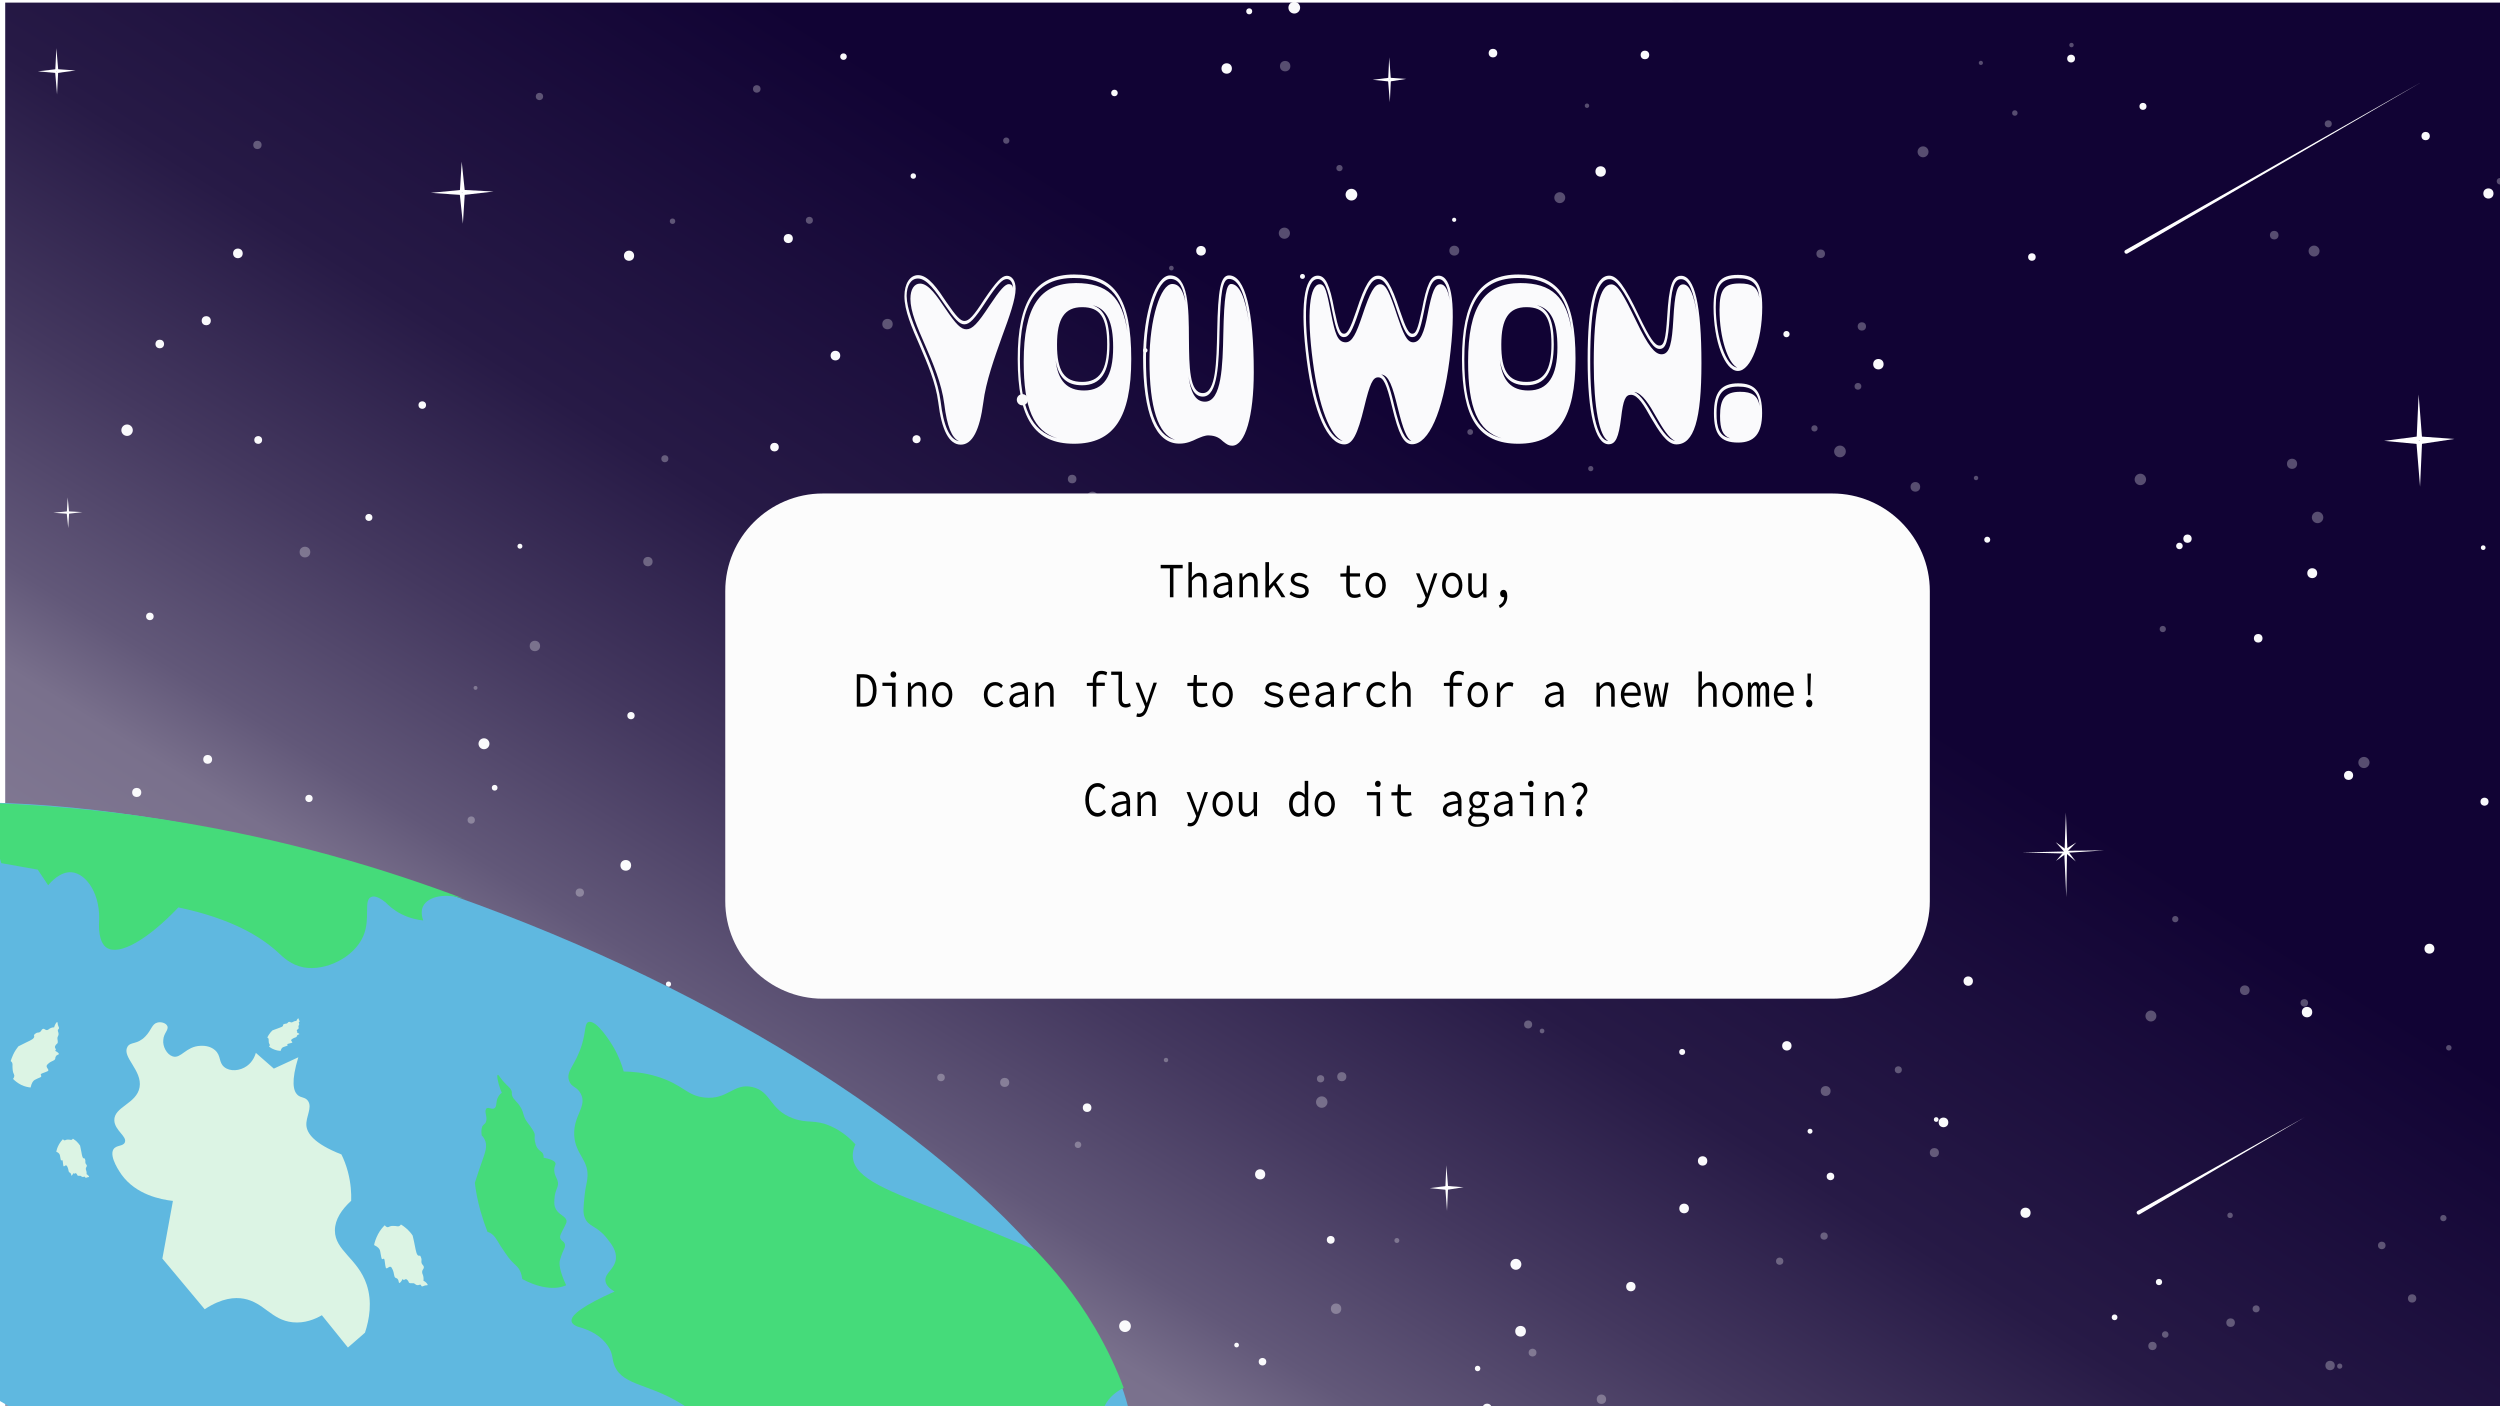 <?xml version="1.0" encoding="utf-8"?>
<!-- Generator: Adobe Illustrator 26.2.1, SVG Export Plug-In . SVG Version: 6.00 Build 0)  -->
<svg version="1.1" xmlns="http://www.w3.org/2000/svg" xmlns:xlink="http://www.w3.org/1999/xlink" x="0px" y="0px"
	 viewBox="0 0 1920 1080" style="enable-background:new 0 0 1920 1080;" xml:space="preserve">
<style type="text/css">
	.st0{fill:#337F5C;}
	.st1{fill:#C5A7C6;}
	.st2{fill:#FAFCFA;}
	.st3{fill:#825E84;}
	.st4{fill:#FFFFFF;}
	.st5{fill:#A283A5;}
	.st6{fill:#000200;}
	.st7{fill:#F2C0E3;}
	.st8{fill:#FDFFFE;}
	.st9{fill:#F7DA06;}
	.st10{fill:#00A01A;}
	.st11{fill:#0B38F7;}
	.st12{fill:#CE287F;}
	.st13{fill:#F45A0C;}
	.st14{fill:none;stroke:#000000;stroke-width:3;stroke-linecap:round;stroke-miterlimit:10;}
	.st15{fill:#30092A;}
	.st16{fill:#969592;}
	.st17{fill:#CB0A00;}
	.st18{fill:#FFD700;}
	.st19{fill:#E0AF00;}
	.st20{fill:#E2DEDE;}
	.st21{fill:#1E0D00;}
	.st22{clip-path:url(#SVGID_00000009562539095219923840000009465196597096744348_);}
	.st23{fill:#C4E4F7;}
	.st24{fill:#D8E8B3;}
	.st25{fill:#C6DB8A;}
	.st26{fill:#8ED0FF;}
	.st27{fill:#B7FFFF;}
	.st28{fill:#C9FFFF;}
	.st29{fill:#C5CC83;}
	.st30{fill:#8EA87D;}
	.st31{fill:#FCFAFC;}
	.st32{fill:#A0BC8E;}
	.st33{fill:#56134E;}
	.st34{fill:#EEDCEF;}
	.st35{fill:#E0B6E0;}
	.st36{fill:#7C3E7B;}
	.st37{fill:#E6F0F4;}
	.st38{fill:#A06EA0;}
	.st39{fill:#F9D606;}
	.st40{fill:#FDFEFF;}
	.st41{fill:none;stroke:#000000;stroke-width:2;stroke-miterlimit:10;}
	.st42{clip-path:url(#SVGID_00000129891161333778358940000002898627735729381017_);}
	.st43{fill:url(#SVGID_00000121270221852800053030000014905718580486014343_);}
	.st44{clip-path:url(#SVGID_00000129891161333778358940000002898627735729381017_);fill:#FFFAFE;}
	.st45{fill:#C02F02;}
	.st46{fill:#F47003;}
	.st47{fill:#EDA43A;}
	.st48{fill:#3A1801;}
	.st49{fill:#EAB56E;}
	.st50{clip-path:url(#SVGID_00000088093800633703470740000010680908250950355628_);}
	.st51{filter:url(#AI_BevelShadow_1);}
	.st52{fill:url(#SVGID_00000042010487555816709700000008287056510928369797_);}
	.st53{opacity:0.3;}
	.st54{fill:#FAFAFC;}
	.st55{fill:#FCFCFC;}
	.st56{fill:#5FB8E0;}
	.st57{fill:#45DB7A;}
	.st58{fill:#DCF4E4;}
	.st59{fill:#907758;}
	.st60{fill:#DAB888;}
	.st61{fill:#E8D6BF;}
	.st62{fill:#5B4732;}
</style>
<filter  height="140%" id="AI_BevelShadow_1" width="140%" x="-20%" y="-20%">
	<feGaussianBlur  in="SourceAlpha" result="blur" stdDeviation="4"></feGaussianBlur>
	<feOffset  dx="4" dy="4" in="blur" result="offsetBlur"></feOffset>
	
		<feSpecularLighting  in="blur" result="specOut" specularConstant="1" specularExponent="10" style="lighting-color:white" surfaceScale="5">
		<fePointLight  x="-5000" y="-10000" z="-20000"></fePointLight>
	</feSpecularLighting>
	<feComposite  in="specOut" in2="SourceAlpha" operator="in" result="specOut"></feComposite>
	<feComposite  in="SourceGraphic" in2="specOut" k1="0" k2="1" k3="1" k4="0" operator="arithmetic" result="litPaint">
		</feComposite>
	<feMerge>
		<feMergeNode  in="offsetBlur"></feMergeNode>
		<feMergeNode  in="litPaint"></feMergeNode>
	</feMerge>
</filter>
<g id="Dinos">
</g>
<g id="UI">
	<g id="FallingLeaf">
	</g>
</g>
<g id="Welcome">
	<defs>
		<rect id="SVGID_1_" x="-4381" y="227" width="1920" height="1083"/>
	</defs>
	<clipPath id="SVGID_00000088129601083262902740000014225776007012119725_">
		<use xlink:href="#SVGID_1_"  style="overflow:visible;"/>
	</clipPath>
	<g id="WelcomeScreen" style="clip-path:url(#SVGID_00000088129601083262902740000014225776007012119725_);">
	</g>
</g>
<g id="Balloons">
</g>
<g id="GameOver">
	<g id="Layer_5">
		<defs>
			<rect id="SVGID_00000127748353048375450560000003400152396107938463_" x="-2049" y="1951" width="1916" height="1085"/>
		</defs>
		<clipPath id="SVGID_00000182508639384438510210000010327815060052058528_">
			<use xlink:href="#SVGID_00000127748353048375450560000003400152396107938463_"  style="overflow:visible;"/>
		</clipPath>
		<g id="Layer_6" style="clip-path:url(#SVGID_00000182508639384438510210000010327815060052058528_);">
		</g>
		<g id="Layer_7" style="clip-path:url(#SVGID_00000182508639384438510210000010327815060052058528_);">
			<g id="Layer_9">
			</g>
		</g>
	</g>
</g>
<g id="FallingAsteroid">
</g>
<g id="WinScreen">
	<defs>
		<rect id="SVGID_00000106854592753789112490000006207797047733202595_" y="-2" width="1922" height="1084"/>
	</defs>
	<clipPath id="SVGID_00000087369843407953078050000012856769696664733824_">
		<use xlink:href="#SVGID_00000106854592753789112490000006207797047733202595_"  style="overflow:visible;"/>
	</clipPath>
	<g id="Layer_12" style="clip-path:url(#SVGID_00000087369843407953078050000012856769696664733824_);">
		<g id="Layer_13">
			<g class="st51">
				
					<linearGradient id="SVGID_00000078043692819845248140000003505758613662055850_" gradientUnits="userSpaceOnUse" x1="83.909" y1="1944.751" x2="1099.42" y2="315.291">
					<stop  offset="0" style="stop-color:#FFFFFF"/>
					<stop  offset="3.508452e-02" style="stop-color:#FFFFFF"/>
					<stop  offset="0.139" style="stop-color:#D8D5DD"/>
					<stop  offset="0.255" style="stop-color:#B7B2C1"/>
					<stop  offset="0.392" style="stop-color:#968FA5"/>
					<stop  offset="0.612" style="stop-color:#79708C"/>
					<stop  offset="0.647" style="stop-color:#625879"/>
					<stop  offset="0.728" style="stop-color:#44385F"/>
					<stop  offset="0.82" style="stop-color:#271A46"/>
					<stop  offset="1" style="stop-color:#110334"/>
				</linearGradient>
				<rect y="-2" style="fill:url(#SVGID_00000078043692819845248140000003505758613662055850_);" width="1920" height="1082"/>
			</g>
			<g class="st53">
				<g>
					<circle class="st54" cx="1876.5" cy="935.5" r="2.4"/>
				</g>
				<g>
					<circle class="st54" cx="1789.5" cy="1048.7" r="3.6"/>
				</g>
				<g>
					<circle class="st54" cx="1732.7" cy="1005.2" r="2.7"/>
				</g>
				<g>
					<circle class="st54" cx="1662.9" cy="1024.9" r="2.5"/>
				</g>
				<g>
					<circle class="st54" cx="1713.1" cy="1015.8" r="3.3"/>
				</g>
				<g>
					<circle class="st54" cx="1712.7" cy="933.4" r="2.1"/>
				</g>
				<g>
					<circle class="st54" cx="1724" cy="760.5" r="3.7"/>
				</g>
				<g>
					<circle class="st54" cx="1670.6" cy="705.9" r="2.4"/>
				</g>
				<g>
					<circle class="st54" cx="1429.9" cy="250.7" r="3.2"/>
				</g>
				<g>
					<circle class="st54" cx="1099.5" cy="746.3" r="3.7"/>
				</g>
				<g>
					<circle class="st54" cx="1173.6" cy="786.8" r="3.1"/>
				</g>
				<g>
					<circle class="st54" cx="1072.8" cy="952.7" r="1.9"/>
				</g>
				<g>
					<circle class="st54" cx="1184.3" cy="791.8" r="1.8"/>
				</g>
				<g>
					<circle class="st54" cx="1014.2" cy="828.5" r="2.8"/>
				</g>
				<g>
					<circle class="st54" cx="895.5" cy="814.1" r="1.7"/>
				</g>
				<g>
					<circle class="st54" cx="978.5" cy="714.9" r="1.5"/>
				</g>
				<g>
					<circle class="st54" cx="1115.4" cy="680.5" r="4.2"/>
				</g>
				<g>
					<circle class="st54" cx="1019.4" cy="507.9" r="3.4"/>
				</g>
				<g>
					<circle class="st54" cx="947.2" cy="440.3" r="1.7"/>
				</g>
				<g>
					<circle class="st54" cx="964.1" cy="647.3" r="1.5"/>
				</g>
				<g>
					<circle class="st54" cx="1015.1" cy="846.4" r="4.4"/>
				</g>
				<g>
					<circle class="st54" cx="1177" cy="1038.8" r="3"/>
				</g>
				<g>
					<circle class="st54" cx="1777.2" cy="192.8" r="4.2"/>
				</g>
				<g>
					<circle class="st54" cx="1426.9" cy="296.7" r="2.6"/>
				</g>
				<g>
					<circle class="st54" cx="1291.9" cy="432.3" r="3"/>
				</g>
				<g>
					<circle class="st54" cx="1120.3" cy="597.9" r="3.7"/>
				</g>
				<g>
					<circle class="st54" cx="1051.5" cy="452.3" r="3.2"/>
				</g>
				<g>
					<circle class="st54" cx="837.7" cy="567" r="2"/>
				</g>
				<g>
					<circle class="st54" cx="759.3" cy="480" r="4.5"/>
				</g>
				<g>
					<circle class="st54" cx="720.2" cy="558.5" r="1.7"/>
				</g>
				<g>
					<circle class="st54" cx="497.6" cy="431.3" r="3.6"/>
				</g>
				<g>
					<circle class="st54" cx="365.2" cy="528.3" r="1.5"/>
				</g>
				<g>
					<circle class="st54" cx="410.8" cy="496.1" r="4"/>
				</g>
				<g>
					<circle class="st54" cx="361.9" cy="629.8" r="2.8"/>
				</g>
				<g>
					<circle class="st54" cx="445.3" cy="685.5" r="3.2"/>
				</g>
				<g>
					<circle class="st54" cx="600.9" cy="652.1" r="4.2"/>
				</g>
				<g>
					<circle class="st54" cx="632.9" cy="746.4" r="3.6"/>
				</g>
				<g>
					<circle class="st54" cx="665.6" cy="694.2" r="2.8"/>
				</g>
				<g>
					<circle class="st54" cx="722.7" cy="827.5" r="2.9"/>
				</g>
				<g>
					<circle class="st54" cx="827.9" cy="879.2" r="2.5"/>
				</g>
				<g>
					<circle class="st54" cx="1026.1" cy="1005.1" r="4"/>
				</g>
				<g>
					<circle class="st54" cx="1229.9" cy="1074.6" r="3.6"/>
				</g>
				<g>
					<circle class="st54" cx="1788.1" cy="95.1" r="2.7"/>
				</g>
				<g>
					<circle class="st54" cx="1547.4" cy="86.8" r="2.1"/>
				</g>
				<g>
					<circle class="st54" cx="1521.3" cy="48.3" r="1.6"/>
				</g>
				<g>
					<circle class="st54" cx="1218.8" cy="81.2" r="1.7"/>
				</g>
				<g>
					<circle class="st54" cx="987" cy="50.8" r="4"/>
				</g>
				<g>
					<circle class="st54" cx="772.8" cy="108" r="2.4"/>
				</g>
				<g>
					<circle class="st54" cx="581.2" cy="68.3" r="2.9"/>
				</g>
				<g>
					<circle class="st54" cx="414.3" cy="74.1" r="2.8"/>
				</g>
				<g>
					<circle class="st54" cx="197.7" cy="111.3" r="3.2"/>
				</g>
				<g>
					<circle class="st54" cx="61.4" cy="717.2" r="1.9"/>
				</g>
				<g>
					<circle class="st54" cx="158.4" cy="695.9" r="4.1"/>
				</g>
				<g>
					<circle class="st54" cx="413.3" cy="787.6" r="1.7"/>
				</g>
				<g>
					<circle class="st54" cx="473.6" cy="914.1" r="4.1"/>
				</g>
				<g>
					<circle class="st54" cx="662" cy="907.7" r="3.5"/>
				</g>
				<g>
					<circle class="st54" cx="697.8" cy="1058.5" r="3.5"/>
				</g>
				<g>
					<circle class="st54" cx="1815.5" cy="585.6" r="4.3"/>
				</g>
				<g>
					<circle class="st54" cx="1661" cy="483.1" r="2.4"/>
				</g>
				<g>
					<circle class="st54" cx="1517.6" cy="367.1" r="1.7"/>
				</g>
				<g>
					<circle class="st54" cx="1413.1" cy="346.7" r="4.5"/>
				</g>
				<g>
					<circle class="st54" cx="1129.1" cy="331.8" r="2.2"/>
				</g>
				<g>
					<circle class="st54" cx="823.4" cy="367.9" r="3.3"/>
				</g>
				<g>
					<circle class="st54" cx="771.6" cy="831.3" r="3.5"/>
				</g>
				<g>
					<circle class="st54" cx="1796.9" cy="1049.2" r="2"/>
				</g>
				<g>
					<circle class="st54" cx="1852.5" cy="997.2" r="3.2"/>
				</g>
				<g>
					<circle class="st54" cx="1880.7" cy="804.7" r="2.1"/>
				</g>
				<g>
					<circle class="st54" cx="1643.8" cy="368.2" r="4.4"/>
				</g>
				<g>
					<circle class="st54" cx="1393.5" cy="329" r="2.4"/>
				</g>
				<g>
					<circle class="st54" cx="1221.7" cy="359.9" r="2"/>
				</g>
				<g>
					<circle class="st54" cx="895.7" cy="269.6" r="3.7"/>
				</g>
				<g>
					<circle class="st54" cx="681.6" cy="248.9" r="4"/>
				</g>
				<g>
					<circle class="st54" cx="510.6" cy="352.3" r="2.7"/>
				</g>
				<g>
					<circle class="st54" cx="283.7" cy="789.8" r="3.9"/>
				</g>
				<g>
					<circle class="st54" cx="561.6" cy="1077.1" r="1.8"/>
				</g>
				<g>
					<circle class="st54" cx="1653.1" cy="1033.7" r="3.2"/>
				</g>
				<g>
					<circle class="st54" cx="1829.2" cy="956.5" r="2.9"/>
				</g>
				<g>
					<circle class="st54" cx="1779.9" cy="397.4" r="4.4"/>
				</g>
				<g>
					<circle class="st54" cx="1471" cy="373.9" r="3.7"/>
				</g>
				<g>
					<circle class="st54" cx="1165.2" cy="452.5" r="4.3"/>
				</g>
				<g>
					<circle class="st54" cx="1400.9" cy="949.3" r="2.8"/>
				</g>
				<g>
					<circle class="st54" cx="1485.6" cy="885.2" r="3.5"/>
				</g>
				<g>
					<circle class="st54" cx="1651.9" cy="780.3" r="4.2"/>
				</g>
				<g>
					<circle class="st54" cx="1760.3" cy="356.2" r="3.9"/>
				</g>
				<g>
					<circle class="st54" cx="1398.3" cy="194.9" r="3.3"/>
				</g>
				<g>
					<circle class="st54" cx="986.4" cy="179.1" r="4.3"/>
				</g>
				<g>
					<circle class="st54" cx="839" cy="381.6" r="4"/>
				</g>
				<g>
					<circle class="st54" cx="1030.5" cy="826.9" r="3.5"/>
				</g>
				<g>
					<circle class="st54" cx="1366.8" cy="968.6" r="2.8"/>
				</g>
				<g>
					<circle class="st54" cx="1402.1" cy="837.9" r="3.8"/>
				</g>
				<g>
					<circle class="st54" cx="1457.9" cy="821.6" r="2.7"/>
				</g>
				<g>
					<circle class="st54" cx="1769.7" cy="770.2" r="2.9"/>
				</g>
				<g>
					<circle class="st54" cx="1920" cy="139.2" r="2.5"/>
				</g>
				<g>
					<circle class="st54" cx="1746.6" cy="180.6" r="3.3"/>
				</g>
				<g>
					<circle class="st54" cx="1590.9" cy="34.6" r="1.7"/>
				</g>
				<g>
					<circle class="st54" cx="1476.9" cy="116.6" r="4.2"/>
				</g>
				<g>
					<circle class="st54" cx="1197.9" cy="151.8" r="4.2"/>
				</g>
				<g>
					<circle class="st54" cx="1116.9" cy="192.5" r="3.8"/>
				</g>
				<g>
					<circle class="st54" cx="1028.7" cy="129.1" r="2.4"/>
				</g>
				<g>
					<circle class="st54" cx="899.6" cy="205.9" r="1.8"/>
				</g>
				<g>
					<circle class="st54" cx="621.6" cy="169.2" r="2.7"/>
				</g>
				<g>
					<circle class="st54" cx="516.5" cy="169.9" r="2.1"/>
				</g>
				<g>
					<circle class="st54" cx="234.2" cy="424" r="4.1"/>
				</g>
			</g>
			<g>
				<g>
					<circle class="st54" cx="1492.6" cy="862" r="3.7"/>
				</g>
				<g>
					<circle class="st54" cx="1511.6" cy="753.5" r="3.6"/>
				</g>
				<g>
					<circle class="st54" cx="1307.6" cy="891.6" r="3.6"/>
				</g>
				<g>
					<circle class="st54" cx="1390.1" cy="868.8" r="1.9"/>
				</g>
				<g>
					<circle class="st54" cx="1372.3" cy="803.2" r="3.6"/>
				</g>
				<g>
					<circle class="st54" cx="1388.9" cy="609.5" r="2.9"/>
				</g>
				<g>
					<circle class="st54" cx="1433.6" cy="424.6" r="2.2"/>
				</g>
				<g>
					<circle class="st54" cx="1000.3" cy="212.3" r="1.9"/>
				</g>
				<g>
					<circle class="st54" cx="943.8" cy="493.1" r="3.7"/>
				</g>
				<g>
					<circle class="st54" cx="832.1" cy="521.8" r="3.5"/>
				</g>
				<g>
					<circle class="st54" cx="881.5" cy="719.3" r="2.8"/>
				</g>
				<g>
					<circle class="st54" cx="835.7" cy="620.9" r="1.6"/>
				</g>
				<g>
					<circle class="st54" cx="731.3" cy="603.7" r="2.3"/>
				</g>
				<g>
					<circle class="st54" cx="595.2" cy="552.8" r="2"/>
				</g>
				<g>
					<circle class="st54" cx="635.6" cy="459.7" r="2.2"/>
				</g>
				<g>
					<circle class="st54" cx="703.9" cy="337.3" r="3.1"/>
				</g>
				<g>
					<circle class="st54" cx="811.5" cy="419.4" r="4.4"/>
				</g>
				<g>
					<circle class="st54" cx="807.1" cy="397.1" r="4"/>
				</g>
				<g>
					<circle class="st54" cx="594.8" cy="343.4" r="3.3"/>
				</g>
				<g>
					<circle class="st54" cx="680.3" cy="672.2" r="4.5"/>
				</g>
				<g>
					<circle class="st54" cx="967.8" cy="901.9" r="3.9"/>
				</g>
				<g>
					<circle class="st54" cx="969.6" cy="1045.8" r="2.9"/>
				</g>
				<g>
					<circle class="st54" cx="1142.1" cy="1081.5" r="3.5"/>
				</g>
				<g>
					<circle class="st54" cx="1624" cy="1011.7" r="2.2"/>
				</g>
				<g>
					<circle class="st54" cx="1771.8" cy="777.3" r="4"/>
				</g>
				<g>
					<circle class="st54" cx="1803.7" cy="595.5" r="3.5"/>
				</g>
				<g>
					<circle class="st54" cx="1775.8" cy="440.2" r="3.8"/>
				</g>
				<g>
					<circle class="st54" cx="1645.8" cy="81.7" r="2.7"/>
				</g>
				<g>
					<circle class="st54" cx="1287.2" cy="-3" r="4.5"/>
				</g>
				<g>
					<circle class="st54" cx="1229.3" cy="131.7" r="4"/>
				</g>
				<g>
					<circle class="st54" cx="1037.9" cy="149.5" r="4.5"/>
				</g>
				<g>
					<circle class="st54" cx="879.6" cy="269.1" r="1.7"/>
				</g>
				<g>
					<circle class="st54" cx="785.2" cy="307" r="4.3"/>
				</g>
				<g>
					<circle class="st54" cx="641.6" cy="273.1" r="3.7"/>
				</g>
				<g>
					<circle class="st54" cx="605.4" cy="183.2" r="3.5"/>
				</g>
				<g>
					<circle class="st54" cx="324.3" cy="311.1" r="2.9"/>
				</g>
				<g>
					<circle class="st54" cx="198.3" cy="337.9" r="3"/>
				</g>
				<g>
					<circle class="st54" cx="158.4" cy="246.3" r="3.5"/>
				</g>
				<g>
					<circle class="st54" cx="122.7" cy="264.2" r="3.3"/>
				</g>
				<g>
					<circle class="st54" cx="97.6" cy="330.4" r="4.4"/>
				</g>
				<g>
					<circle class="st54" cx="115.1" cy="473.4" r="2.9"/>
				</g>
				<g>
					<circle class="st54" cx="283.3" cy="397.4" r="2.7"/>
				</g>
				<g>
					<circle class="st54" cx="399.3" cy="419.5" r="1.9"/>
				</g>
				<g>
					<circle class="st54" cx="371.7" cy="571.2" r="4.2"/>
				</g>
				<g>
					<circle class="st54" cx="480.6" cy="664.6" r="4.1"/>
				</g>
				<g>
					<circle class="st54" cx="575.6" cy="608.3" r="2.7"/>
				</g>
				<g>
					<circle class="st54" cx="834.9" cy="850.7" r="3.3"/>
				</g>
				<g>
					<circle class="st54" cx="1167.8" cy="1022.4" r="4.1"/>
				</g>
				<g>
					<circle class="st54" cx="1405.8" cy="903.5" r="2.9"/>
				</g>
				<g>
					<circle class="st54" cx="1555.6" cy="931.4" r="3.9"/>
				</g>
				<g>
					<circle class="st54" cx="1658.1" cy="984.6" r="2.4"/>
				</g>
				<g>
					<circle class="st54" cx="1908.1" cy="615.7" r="3.1"/>
				</g>
				<g>
					<circle class="st54" cx="1907.1" cy="420.6" r="1.8"/>
				</g>
				<g>
					<circle class="st54" cx="1911.1" cy="148.6" r="3.9"/>
				</g>
				<g>
					<circle class="st54" cx="1862.9" cy="104.5" r="3.2"/>
				</g>
				<g>
					<circle class="st54" cx="105" cy="608.6" r="3.5"/>
				</g>
				<g>
					<circle class="st54" cx="159.5" cy="583.2" r="3.4"/>
				</g>
				<g>
					<circle class="st54" cx="237.3" cy="613.2" r="2.8"/>
				</g>
				<g>
					<circle class="st54" cx="379.9" cy="605" r="2.2"/>
				</g>
				<g>
					<circle class="st54" cx="513.4" cy="755.8" r="2"/>
				</g>
				<g>
					<circle class="st54" cx="676.2" cy="872.3" r="1.7"/>
				</g>
				<g>
					<circle class="st54" cx="750.1" cy="1038.9" r="3.4"/>
				</g>
				<g>
					<circle class="st54" cx="1134.8" cy="1051" r="2.1"/>
				</g>
				<g>
					<circle class="st54" cx="1865.8" cy="728.6" r="3.8"/>
				</g>
				<g>
					<circle class="st54" cx="1673.8" cy="419.3" r="2.5"/>
				</g>
				<g>
					<circle class="st54" cx="1442.6" cy="279.7" r="4"/>
				</g>
				<g>
					<circle class="st54" cx="1372" cy="256.6" r="2.4"/>
				</g>
				<g>
					<circle class="st54" cx="1116.8" cy="168.8" r="1.6"/>
				</g>
				<g>
					<circle class="st54" cx="855.9" cy="71.4" r="2.5"/>
				</g>
				<g>
					<circle class="st54" cx="701.4" cy="135.2" r="2.1"/>
				</g>
				<g>
					<circle class="st54" cx="484.6" cy="549.6" r="2.8"/>
				</g>
				<g>
					<circle class="st54" cx="666" cy="903.2" r="2.5"/>
				</g>
				<g>
					<circle class="st54" cx="864" cy="1018.5" r="4.5"/>
				</g>
				<g>
					<circle class="st54" cx="949.7" cy="1033" r="1.8"/>
				</g>
				<g>
					<circle class="st54" cx="1164.2" cy="971" r="4.2"/>
				</g>
				<g>
					<circle class="st54" cx="1252.5" cy="988.1" r="3.6"/>
				</g>
				<g>
					<circle class="st54" cx="1487" cy="859.8" r="1.8"/>
				</g>
				<g>
					<circle class="st54" cx="1734.3" cy="490.2" r="3.3"/>
				</g>
				<g>
					<circle class="st54" cx="1560.5" cy="197.4" r="2.9"/>
				</g>
				<g>
					<circle class="st54" cx="1263.3" cy="42.2" r="3.3"/>
				</g>
				<g>
					<circle class="st54" cx="994" cy="5.9" r="4.5"/>
				</g>
				<g>
					<circle class="st54" cx="959.4" cy="8.7" r="2.3"/>
				</g>
				<g>
					<circle class="st54" cx="647.8" cy="43.5" r="2.5"/>
				</g>
				<g>
					<circle class="st54" cx="182.7" cy="194.6" r="3.7"/>
				</g>
				<g>
					<circle class="st54" cx="130.9" cy="691.2" r="4.3"/>
				</g>
				<g>
					<circle class="st54" cx="318.3" cy="925.6" r="2.4"/>
				</g>
				<g>
					<circle class="st54" cx="663.8" cy="1036.8" r="1.8"/>
				</g>
				<g>
					<circle class="st54" cx="754.4" cy="1054.2" r="2.7"/>
				</g>
				<g>
					<circle class="st54" cx="1022" cy="952.2" r="3"/>
				</g>
				<g>
					<circle class="st54" cx="1293.4" cy="928.1" r="3.7"/>
				</g>
				<g>
					<circle class="st54" cx="1291.9" cy="807.9" r="2.3"/>
				</g>
				<g>
					<circle class="st54" cx="1526.2" cy="414.5" r="2.3"/>
				</g>
				<g>
					<circle class="st54" cx="1146.6" cy="40.8" r="3.3"/>
				</g>
				<g>
					<circle class="st54" cx="942.1" cy="52.6" r="4"/>
				</g>
				<g>
					<circle class="st54" cx="922.4" cy="192.6" r="3.7"/>
				</g>
				<g>
					<circle class="st54" cx="975.6" cy="692.5" r="2.2"/>
				</g>
				<g>
					<circle class="st54" cx="1287.5" cy="645.3" r="2"/>
				</g>
				<g>
					<circle class="st54" cx="1590.6" cy="45" r="3"/>
				</g>
				<g>
					<circle class="st54" cx="483.1" cy="196.4" r="3.9"/>
				</g>
				<g>
					<circle class="st54" cx="706.2" cy="660.2" r="2.5"/>
				</g>
				<g>
					<circle class="st54" cx="1061.8" cy="718.9" r="4.1"/>
				</g>
				<g>
					<circle class="st54" cx="1152.2" cy="636.1" r="3.9"/>
				</g>
				<g>
					<circle class="st54" cx="1201.7" cy="693.4" r="2.7"/>
				</g>
				<g>
					<circle class="st54" cx="1366.3" cy="561.6" r="1.9"/>
				</g>
				<g>
					<circle class="st54" cx="1680" cy="413.7" r="3.2"/>
				</g>
			</g>
			<path class="st4" d="M1632.3,192.1l227.5-129.1l-226,131.7C1632.1,195.6,1630.6,193.1,1632.3,192.1L1632.3,192.1z"/>
			<path class="st4" d="M1641.7,930l128.3-72l-126.8,74.6C1641.5,933.6,1640,931,1641.7,930L1641.7,930z"/>
			<g id="Layer_14">
				<path class="st55" d="M1407.1,767H631.9c-41.2,0-74.9-33.7-74.9-74.9V453.9c0-41.2,33.7-74.9,74.9-74.9h775.3
					c41.2,0,74.9,33.7,74.9,74.9v238.3C1482,733.3,1448.3,767,1407.1,767z"/>
				<g>
					<path class="st54" d="M705.1,211.3c8,0,15.3,11,21.7,20.7c7.7,11.2,10.8,14.5,13.9,14.5c3.4,0,7-3.7,15.3-16.7
						c9.1-13.4,13.3-18,17.3-18c4,0,6.7,4,6.7,9.9c0,8.1-4.8,21.5-10.4,36.7c-5.9,16.5-12.5,35-14.4,50.6
						c-2.8,21.5-8.5,32.5-17.3,32.5c-9,0-14.7-11-17.3-32.5c-1.9-15-8.4-29.9-14.2-43.5c-6.2-14.1-11.8-27-11.8-38
						C694.6,217.9,698.8,211.3,705.1,211.3z M707.9,263.8c5.9,13.9,12.5,29.2,14.5,44.4c2.2,19.1,7,29.5,14.2,30.6
						c-5.6-2.2-9.3-11.4-11.4-28.6c-2-15.6-8.7-31.4-14.7-45.1c-6.2-14.1-11.3-25.9-11.3-35.6c0-7.3,2.9-11.7,7.4-11.7
						c6.7,0,13,9.7,19.5,19.3c8.2,12.1,11.9,15.8,16.1,15.8c4.5,0,8.7-4.4,17.6-18c8.5-12.8,12.2-16.7,15-16.7
						c1.7,0,2.8,0.9,3.2,2.9c-0.2-4.2-2-6.8-4.8-6.8c-3.4,0-7.4,4.4-15.9,17.2c-8.8,13.6-12.7,17.6-16.7,17.6
						c-3.7,0-7.1-3.5-15.2-15.4c-6.5-9.5-13.3-19.8-20.4-19.8c-5.3,0-8.7,5.3-8.7,13.4C696.5,237.4,701.7,249.8,707.9,263.8z"/>
					<path class="st54" d="M824.9,210.8c31.4,0,43.9,18.5,43.9,64.9c0,45.1-13.5,65.1-43.9,65.1s-43.3-19.3-43.3-65.1
						C781.5,231.1,795.2,210.8,824.9,210.8z M812,336.6c-18.3-5.5-25.8-23.3-25.8-58.7c0-42.2,12.2-60.5,40.2-60.5
						c23.8,0,35.7,10.6,39.4,37.4c-3.4-29.7-15.8-41.3-41-41.3c-28.8,0-41.5,19.1-41.5,62.2C783.4,312.9,791.9,331.6,812,336.6z
						 M832.6,299.9c15,0,22.3-10.8,22.3-33.2c0-19.6-4.8-29.7-15.9-32.3c9.3,3.1,13.1,12.3,13.1,30.1c0,21.5-6.7,31.4-21,31.4
						c-11.8,0-18.3-5.9-20.4-19.3C812.5,292.6,819.6,299.9,832.6,299.9z M831.1,293.3c13.3,0,19.2-8.8,19.2-28.8
						c0-20.7-5.3-28.6-19.2-28.6c-13.5,0-19.3,8.8-19.3,28.6C811.7,284.9,817.3,293.3,831.1,293.3z"/>
					<path class="st54" d="M898.6,211.5c14.2,0,14.4,25.1,14.5,48.8c0.2,21.3,0.3,41.6,10.7,41.6c10.1,0,10.5-24.2,11-47.5
						c0.6-32.1,2.6-42.9,9.1-42.9c12.4,0,19,27.3,19,74.3c0,33.4-6.5,56.5-16.6,56.5c-2.5,0-4-0.9-7-3.3c-2.3-2.2-5.1-4.4-10.7-4.6
						c-3.2-0.2-6.2,1.3-9.4,2.6c-3.7,1.8-7.7,3.7-13.5,3.7c-18.3,0-27.8-23.1-27.8-66.2C878.1,240.5,887.4,211.5,898.6,211.5z
						 M902.4,337.7c-13-4-19.6-24.8-19.6-60.9c0-31.7,8.5-58.7,17.5-58.7c5.7,0,8.5,5.5,10.1,14.1c-1.4-10.8-4.5-18-11.6-18
						c-10.1,0-18.7,28.4-18.7,60.5C879.9,313.1,887.5,334.9,902.4,337.7z M925.4,308.5c13,0,13.6-28.4,14.1-51.7
						c0.6-29.7,2.3-38.7,6-38.7c6.2,0,11,10.3,13.6,29.5c-2.6-21.5-7.7-33.4-15.2-33.4c-5,0-6.7,10.3-7.3,40.5
						c-0.5,23.3-1.1,49.9-12.8,49.9c-6.5,0-9.6-6.6-11.1-15.8C914.3,300.1,917.5,308.5,925.4,308.5z"/>
					<path class="st54" d="M1012,211.7c6,0,9.3,7,12.8,26.4c3.1,15,4.6,18.2,7.4,18.2c2.6,0,4.8-3.7,9.6-18
						c6.5-19.8,10.7-26.6,16.6-26.6c5.9,0,10.1,6.8,16.6,26.6c4.8,14.3,7,18,9.6,18c2.8,0,4.3-3.3,7.4-18.2
						c3.6-19.3,6.8-26.4,12.8-26.4c10.8,0,13.6,24.2,8.4,64.9c-5.1,39.8-15.9,64.6-28.8,64.6c-6.3,0-10.2-7.5-15.3-28.8
						c-4.3-18-6.7-22.6-10.7-22.6c-4,0-6.3,4.6-10.7,22.9c-5.1,21.1-9,28.6-15.3,28.6c-12.8,0-23.7-24.8-28.8-64.6
						C998.4,235.9,1001.2,211.7,1012,211.7z M1031.2,338.6c-9.7-3.7-18.4-26.2-22.9-60.7c-5-37.8-2.5-59.6,5.3-59.6
						c4.2,0,5.3,5.5,8.8,23.1c2.8,13.9,4.6,21.5,11.1,21.5c5,0,8.2-7,12.7-20.4c6-18.2,9.4-24.2,13.8-24.2c4.3,0,7.1,5.9,13.1,24.2
						c4.5,13.4,7.3,20.4,12.2,20.4c5.6,0,8.5-7.7,11.1-21.5c3.4-17.6,5.7-23.1,9.9-23.1c3.4,0,5.9,4.4,7,12.3
						c-1.1-10.3-4-16.3-8.5-16.3c-5,0-7.7,6.4-11.1,24.4c-3.2,16.3-5.1,20.2-9.1,20.2c-3.7,0-6.2-4.2-11.3-19.3
						c-6.2-18.9-9.9-25.3-14.9-25.3s-8.7,6.4-14.9,25.3c-5.1,15.2-7.6,19.3-11.3,19.3c-4,0-5.9-4-9.1-20.2
						c-3.4-18-6.2-24.4-11.1-24.4c-9.1,0-11.4,23.7-6.5,61.6C1010.3,313.1,1019.9,336.8,1031.2,338.6z M1070.8,311.8
						c4.8,19.3,8.2,26.4,13.1,26.8c-3.4-1.8-6.3-8.6-10.4-25.3c-4-16.5-6.8-25.1-12.7-25.7C1064.5,289.3,1067.1,295.7,1070.8,311.8z
						"/>
					<path class="st54" d="M1166.1,210.8c31.4,0,43.9,18.5,43.9,64.9c0,45.1-13.5,65.1-43.9,65.1s-43.3-19.3-43.3-65.1
						C1122.8,231.1,1136.4,210.8,1166.1,210.8z M1153.3,336.6c-18.3-5.5-25.8-23.3-25.8-58.7c0-42.2,12.2-60.5,40.2-60.5
						c23.8,0,35.7,10.6,39.4,37.4c-3.4-29.7-15.8-41.3-41-41.3c-28.8,0-41.5,19.1-41.5,62.2C1124.6,312.9,1133.1,331.6,1153.3,336.6
						z M1173.8,299.9c15,0,22.3-10.8,22.3-33.2c0-19.6-4.8-29.7-15.9-32.3c9.3,3.1,13.1,12.3,13.1,30.1c0,21.5-6.7,31.4-21,31.4
						c-11.8,0-18.3-5.9-20.4-19.3C1153.7,292.6,1160.8,299.9,1173.8,299.9z M1172.3,293.3c13.3,0,19.2-8.8,19.2-28.8
						c0-20.7-5.3-28.6-19.2-28.6c-13.5,0-19.3,8.8-19.3,28.6C1152.9,284.9,1158.5,293.3,1172.3,293.3z"/>
					<path class="st54" d="M1235.9,211.7c6,0,11.8,7.7,22.7,30.6c8.8,18.2,12.4,23.1,15.9,23.1c3.4,0,4.8-4.4,5.9-22.4
						c1.4-23.5,3.9-31.2,10.7-31.2c10.5,0,15.6,23.1,15.6,67.1c0,43.5-5.7,62.4-19.3,62.4c-7.3,0-13.6-10.6-19.6-20.7
						c-5-9-9.9-17.4-15.2-17.4c-4.2,0-6,3.7-7.6,17.8c-1.9,15-4.2,20.2-9.6,20.2c-10.4,0-16.1-24.2-16.1-64.9
						C1219.3,233.3,1224.6,211.7,1235.9,211.7z M1235.1,338.6c-6.7-3.3-11.1-25.1-11.1-60c0-40.9,4.8-60.2,13.5-60.2
						c4.8,0,9,7.3,19.3,28.6c9.1,18.9,14.2,25.1,19.3,25.1c6.5,0,8-9.5,9-26.4c1.1-20.9,2.9-27.3,7.6-27.3c4.8,0,8.4,7.9,10.5,23.3
						c-2.2-17.8-6.2-27.3-12.1-27.3c-5.6,0-7.6,7-8.8,28.8c-1.2,19.3-2.9,24.8-7.7,24.8c-4.3,0-8.2-5.3-17.3-24.4
						c-10.7-21.8-16.1-29.2-21.3-29.2c-9.9,0-14.7,21.1-14.7,62C1221.2,314.4,1226.3,338.2,1235.1,338.6z M1269.3,318.8
						c5.6,9.7,11.1,18.9,17.2,19.8c-4.9-2-9.7-9.9-14.7-18.7c-4.8-8.6-10.4-18-16.7-18.9C1260.1,303.2,1264.9,311.1,1269.3,318.8z"
						/>
					<path class="st54" d="M1334.7,211.1c13.9,0,18.7,6.4,18.7,24.8c0,25.9-8.7,49-18.7,49c-10.1,0-18.7-23.1-18.7-49
						C1316,217.4,1320.8,211.1,1334.7,211.1z M1334.9,294.4c13.1,0,18.4,6.4,18.4,22.9c0,15.6-5.9,22.6-18.4,22.6
						c-13.5,0-18.6-6.2-18.6-22.6C1316.3,301.2,1321.9,294.4,1334.9,294.4z M1334.2,282.3c-7.1-3.3-13.6-22.9-13.6-44.2
						c0-16.1,3.6-20.4,15.6-20.4c9.3,0,13.6,2.6,15,11.2c-1.1-11.4-5.7-15.2-16.6-15.2c-12.8,0-16.9,5.3-16.9,22.2
						C1317.8,259.4,1325.6,281.4,1334.2,282.3z M1328.7,336.6c-5.7-2-7.7-7-7.7-17.2c0-13.4,4-18.5,15.5-18.5
						c9.1,0,13.5,2.9,14.9,11c-1.1-11-5.7-15-16.4-15c-12.1,0-16.7,5.7-16.7,20.2C1318.2,329.4,1320.9,335.1,1328.7,336.6z"/>
				</g>
				<g>
					<path d="M898.5,436.5h-7.1v-2.7h16.9v2.7h-7.1v22.2h-2.7V436.5z"/>
					<path d="M912.7,431.7h2.7v7.4l-0.2,4.4h0.1c1.6-2.1,3.5-3.6,5.9-3.6c3.8,0,5.5,2.6,5.5,7.4v11.5h-2.7v-11.1
						c0-3.5-1-5.1-3.6-5.1c-1.9,0-3.2,1.1-5,3.3v12.9h-2.7V431.7z"/>
					<path d="M931.9,454c0-4.1,3.3-6.2,11.5-6.9c-0.1-2.5-1.1-4.6-4.2-4.6c-2.1,0-4.1,1.1-5.5,2.2l-1.1-2.1c1.6-1.2,4.3-2.7,7.1-2.7
						c4.3,0,6.5,3,6.5,7.6v11.3h-2.3l-0.2-2.5h-0.1c-1.7,1.6-4,3-6.2,3C934.3,459.2,931.9,457.3,931.9,454z M943.4,453.9v-4.8
						c-6.8,0.6-8.8,2.2-8.8,4.6c0,2.1,1.6,2.9,3.5,2.9C939.8,456.7,941.6,455.7,943.4,453.9z"/>
					<path d="M951.9,440.3h2.2l0.2,3.1h0.1c1.7-2,3.5-3.6,6-3.6c3.8,0,5.5,2.6,5.5,7.4v11.5h-2.7v-11.1c0-3.5-1-5.1-3.6-5.1
						c-1.9,0-3.2,1.1-5,3.3v12.9h-2.7V440.3z"/>
					<path d="M971.9,431.7h2.7V450h0.1l8.5-9.7h3.1l-11.8,13.5v5h-2.7V431.7z M978,448.9l1.6-2.1l7.6,11.9h-3L978,448.9z"/>
					<path d="M990.3,456.3l1.2-2.1c1.8,1.5,4,2.5,6.9,2.5c2.7,0,4-1.3,4-2.8c0-1.4-0.6-2.4-4.9-3.4c-4.1-1-6.2-2.6-6.2-5.4
						c0-3,2.3-5.2,6.6-5.2c2.4,0,4.8,1.1,6.4,2.4l-1.3,2c-1.5-1.2-3.3-1.9-5.3-1.9c-2.7,0-3.7,1.3-3.7,2.7c0,1.6,1.4,2.3,4.6,3.1
						c5.3,1.3,6.5,2.8,6.5,5.7c0,3-2.5,5.5-7,5.5C995,459.2,992.3,457.9,990.3,456.3z"/>
					<path d="M1033.9,451.6v-8.7h-4.5v-2.4l4.6-0.2l0.4-5.9h2.3v5.9h7.8v2.5h-7.8v8.8c0,3.3,0.9,5,4,5c1.5,0,2.6-0.3,3.8-0.8
						l0.6,2.3c-1.4,0.6-3,1.1-5,1.1C1035.4,459.2,1033.9,456.1,1033.9,451.6z"/>
					<path d="M1048.7,449.5c0-6.2,3.7-9.7,7.8-9.7s7.8,3.5,7.8,9.7c0,6.1-3.7,9.7-7.8,9.7S1048.7,455.7,1048.7,449.5z M1061.6,449.5
						c0-4.3-2-7.1-5.1-7.1c-3,0-5.1,2.8-5.1,7.1c0,4.2,2,7,5.1,7C1059.6,456.6,1061.6,453.8,1061.6,449.5z"/>
					<path d="M1088.1,466.3l0.6-2.5c0.4,0.2,0.9,0.3,1.4,0.3c2.2,0,3.6-1.6,4.3-3.9l0.5-1.4l-7.4-18.5h2.7l3.9,10.2
						c0.6,1.6,1.3,3.6,2,5.4h0.1c0.6-1.7,1.2-3.7,1.7-5.4l3.4-10.2h2.6l-7,20c-1.2,3.6-3.1,6.4-6.7,6.4
						C1089.5,466.7,1088.7,466.5,1088.1,466.3z"/>
					<path d="M1107.5,449.5c0-6.2,3.7-9.7,7.8-9.7s7.8,3.5,7.8,9.7c0,6.1-3.7,9.7-7.8,9.7S1107.5,455.7,1107.5,449.5z M1120.4,449.5
						c0-4.3-2-7.1-5.1-7.1c-3,0-5.1,2.8-5.1,7.1c0,4.2,2,7,5.1,7C1118.3,456.6,1120.4,453.8,1120.4,449.5z"/>
					<path d="M1127.6,451.8v-11.5h2.7v11.1c0,3.5,1,5.1,3.7,5.1c1.8,0,3.2-1,4.9-3.4v-12.8h2.7v18.5h-2.3l-0.2-3.2h-0.1
						c-1.6,2.2-3.5,3.7-5.9,3.7C1129.3,459.2,1127.6,456.6,1127.6,451.8z"/>
					<path d="M1151.1,464.9c2.8-1.4,4.1-3.5,4.1-6.6l-0.6-3.5l1.8,3c-0.5,0.7-1.2,0.9-1.8,0.9c-1.4,0-2.5-1-2.5-2.8
						c0-1.9,1.2-2.9,2.6-2.9c1.9,0,2.9,1.9,2.9,4.9c0,4.4-2.2,7.6-5.7,9.1L1151.1,464.9z"/>
					<path d="M658,517.8h5.3c6.4,0,9.9,4.4,9.9,12.3c0,7.9-3.5,12.6-9.8,12.6H658V517.8z M663.1,540.1c4.9,0,7.3-3.6,7.3-10
						c0-6.3-2.4-9.7-7.3-9.7h-2.4v19.7H663.1z"/>
					<path d="M685,526.8h-7.3v-2.5h10.1v18.5H685V526.8z M683.9,518c0-1.4,0.9-2.4,2.2-2.4s2.2,1,2.2,2.4c0,1.5-0.9,2.4-2.2,2.4
						S683.9,519.5,683.9,518z"/>
					<path d="M697.3,524.3h2.2l0.2,3.1h0.1c1.7-2,3.5-3.6,6-3.6c3.8,0,5.5,2.6,5.5,7.4v11.5h-2.7v-11.1c0-3.5-1-5.1-3.6-5.1
						c-1.9,0-3.2,1.1-5,3.3v12.9h-2.7V524.3z"/>
					<path d="M715.8,533.5c0-6.2,3.7-9.7,7.8-9.7s7.8,3.5,7.8,9.7c0,6.1-3.7,9.7-7.8,9.7S715.8,539.7,715.8,533.5z M728.7,533.5
						c0-4.3-2-7.1-5.1-7.1c-3,0-5.1,2.8-5.1,7.1c0,4.2,2,7,5.1,7C726.7,540.6,728.7,537.8,728.7,533.5z"/>
					<path d="M755.6,533.5c0-6.2,4-9.7,8.8-9.7c2.6,0,4.5,1.2,5.8,2.7l-1.3,2c-1.3-1.3-2.7-2.1-4.3-2.1c-3.7,0-6.2,2.8-6.2,7.1
						c0,4.2,2.5,7,6.1,7c2,0,3.6-1,4.9-2.3l1.2,2.1c-1.8,1.8-3.9,2.9-6.3,2.9C759.4,543.2,755.6,539.7,755.6,533.5z"/>
					<path d="M775.2,538c0-4.1,3.3-6.2,11.5-6.9c-0.1-2.5-1.1-4.6-4.2-4.6c-2.1,0-4.1,1.1-5.5,2.2l-1.1-2.1c1.6-1.2,4.3-2.7,7.1-2.7
						c4.3,0,6.5,3,6.5,7.6v11.3h-2.3l-0.2-2.5h-0.1c-1.7,1.6-4,3-6.2,3C777.7,543.2,775.2,541.3,775.2,538z M786.8,537.9v-4.8
						c-6.8,0.6-8.8,2.2-8.8,4.6c0,2.1,1.6,2.9,3.5,2.9C783.2,540.7,784.9,539.7,786.8,537.9z"/>
					<path d="M795.2,524.3h2.2l0.2,3.1h0.1c1.7-2,3.5-3.6,6-3.6c3.8,0,5.5,2.6,5.5,7.4v11.5h-2.7v-11.1c0-3.5-1-5.1-3.6-5.1
						c-1.9,0-3.2,1.1-5,3.3v12.9h-2.7V524.3z"/>
					<path d="M834.7,524.5l4.6-0.2h9.2v2.5h-13.8V524.5z M839.3,522.7c0-4.5,2-7.5,6.4-7.5c1.6,0,3.1,0.3,4.6,1.1l-0.6,2.4
						c-1.3-0.6-2.3-0.9-3.7-0.9c-2.8,0-4,1.9-4,4.8v20.1h-2.7V522.7z"/>
					<path d="M859,536.6v-18.3h-5.6v-2.5h8.3v21.1c0,2.7,1.2,3.8,3.1,3.8c0.9,0,1.9-0.3,3-0.8l0.7,2.4c-1.5,0.7-2.5,1.1-4.2,1.1
						C860.8,543.2,859,540.9,859,536.6z"/>
					<path d="M872.7,550.3l0.6-2.5c0.4,0.2,0.9,0.3,1.4,0.3c2.2,0,3.6-1.6,4.3-3.9l0.5-1.4l-7.4-18.5h2.7l3.9,10.2
						c0.6,1.6,1.3,3.6,2,5.4h0.1c0.6-1.7,1.2-3.7,1.7-5.4l3.4-10.2h2.6l-7,20c-1.2,3.6-3.1,6.4-6.7,6.4
						C874.1,550.7,873.3,550.5,872.7,550.3z"/>
					<path d="M916.4,535.6v-8.7h-4.5v-2.4l4.6-0.2l0.4-5.9h2.3v5.9h7.8v2.5h-7.8v8.8c0,3.3,0.9,5,4,5c1.5,0,2.6-0.3,3.8-0.8l0.6,2.3
						c-1.4,0.6-3,1.1-5,1.1C917.9,543.2,916.4,540.1,916.4,535.6z"/>
					<path d="M931.2,533.5c0-6.2,3.7-9.7,7.8-9.7s7.8,3.5,7.8,9.7c0,6.1-3.7,9.7-7.8,9.7S931.2,539.7,931.2,533.5z M944.1,533.5
						c0-4.3-2-7.1-5.1-7.1c-3,0-5.1,2.8-5.1,7.1c0,4.2,2,7,5.1,7C942.1,540.6,944.1,537.8,944.1,533.5z"/>
					<path d="M970.8,540.3l1.2-2.1c1.8,1.5,4,2.5,6.9,2.5c2.7,0,4-1.3,4-2.8c0-1.4-0.6-2.4-4.9-3.4c-4.1-1-6.2-2.6-6.2-5.4
						c0-3,2.3-5.2,6.6-5.2c2.4,0,4.8,1.1,6.4,2.4l-1.3,2c-1.5-1.2-3.3-1.9-5.3-1.9c-2.7,0-3.7,1.3-3.7,2.7c0,1.6,1.4,2.3,4.6,3.1
						c5.3,1.3,6.5,2.8,6.5,5.7c0,3-2.5,5.5-7,5.5C975.5,543.2,972.7,541.9,970.8,540.3z"/>
					<path d="M990.2,533.5c0-6,3.9-9.7,8.1-9.7c4.6,0,7.2,3.5,7.2,8.7c0,0.7-0.1,1.4-0.1,1.9H992V532h11.8l-0.7,0.9
						c0-4.4-1.9-6.5-4.8-6.5c-2.9,0-5.5,2.6-5.5,7.2c0,4.8,2.7,7.2,6.2,7.2c1.9,0,3.4-0.7,4.8-1.7l1,2.1c-1.6,1.2-3.6,2.2-6.1,2.2
						C994,543.2,990.2,539.6,990.2,533.5z"/>
					<path d="M1010.2,538c0-4.1,3.3-6.2,11.5-6.9c-0.1-2.5-1.1-4.6-4.2-4.6c-2.1,0-4.1,1.1-5.5,2.2l-1.1-2.1
						c1.6-1.2,4.3-2.7,7.1-2.7c4.3,0,6.5,3,6.5,7.6v11.3h-2.3l-0.2-2.5h-0.1c-1.7,1.6-4,3-6.2,3
						C1012.7,543.2,1010.2,541.3,1010.2,538z M1021.7,537.9v-4.8c-6.8,0.6-8.8,2.2-8.8,4.6c0,2.1,1.6,2.9,3.5,2.9
						C1018.2,540.7,1019.9,539.7,1021.7,537.9z"/>
					<path d="M1031.9,524.3h2.3l0.3,4.4h0.1c1.7-3,4.1-4.8,7.1-4.8c1.2,0,2.2,0.2,3.1,0.8l-0.6,2.7c-1.1-0.4-1.7-0.6-2.9-0.6
						c-2.4,0-4.6,1.4-6.5,5.3v10.8h-2.7V524.3z"/>
					<path d="M1049.4,533.5c0-6.2,4-9.7,8.8-9.7c2.6,0,4.5,1.2,5.8,2.7l-1.3,2c-1.3-1.3-2.7-2.1-4.3-2.1c-3.7,0-6.2,2.8-6.2,7.1
						c0,4.2,2.5,7,6.1,7c2,0,3.6-1,4.9-2.3l1.2,2.1c-1.8,1.8-3.9,2.9-6.3,2.9C1053.1,543.2,1049.4,539.7,1049.4,533.5z"/>
					<path d="M1069.4,515.7h2.7v7.4l-0.2,4.4h0.1c1.6-2.1,3.5-3.6,5.9-3.6c3.8,0,5.5,2.6,5.5,7.4v11.5h-2.7v-11.1
						c0-3.5-1-5.1-3.6-5.1c-1.9,0-3.2,1.1-5,3.3v12.9h-2.7V515.7z"/>
					<path d="M1108.9,524.5l4.6-0.2h9.2v2.5h-13.8V524.5z M1113.4,522.7c0-4.5,2-7.5,6.4-7.5c1.6,0,3.1,0.3,4.6,1.1l-0.6,2.4
						c-1.3-0.6-2.3-0.9-3.7-0.9c-2.8,0-4,1.9-4,4.8v20.1h-2.7V522.7z"/>
					<path d="M1127.1,533.5c0-6.2,3.7-9.7,7.8-9.7s7.8,3.5,7.8,9.7c0,6.1-3.7,9.7-7.8,9.7S1127.1,539.7,1127.1,533.5z M1140,533.5
						c0-4.3-2-7.1-5.1-7.1c-3,0-5.1,2.8-5.1,7.1c0,4.2,2,7,5.1,7C1137.9,540.6,1140,537.8,1140,533.5z"/>
					<path d="M1149.4,524.3h2.3l0.3,4.4h0.1c1.7-3,4.1-4.8,7.1-4.8c1.2,0,2.2,0.2,3.1,0.8l-0.6,2.7c-1.1-0.4-1.7-0.6-2.9-0.6
						c-2.4,0-4.6,1.4-6.5,5.3v10.8h-2.7V524.3z"/>
					<path d="M1186.5,538c0-4.1,3.3-6.2,11.5-6.9c-0.1-2.5-1.1-4.6-4.2-4.6c-2.1,0-4.1,1.1-5.5,2.2l-1.1-2.1
						c1.6-1.2,4.3-2.7,7.1-2.7c4.3,0,6.5,3,6.5,7.6v11.3h-2.3l-0.2-2.5h-0.1c-1.7,1.6-4,3-6.2,3
						C1188.9,543.2,1186.5,541.3,1186.5,538z M1198,537.9v-4.8c-6.8,0.6-8.8,2.2-8.8,4.6c0,2.1,1.6,2.9,3.5,2.9
						C1194.4,540.7,1196.2,539.7,1198,537.9z"/>
					<path d="M1226.1,524.3h2.2l0.2,3.1h0.1c1.7-2,3.5-3.6,6-3.6c3.8,0,5.5,2.6,5.5,7.4v11.5h-2.7v-11.1c0-3.5-1-5.1-3.6-5.1
						c-1.9,0-3.2,1.1-5,3.3v12.9h-2.7V524.3z"/>
					<path d="M1244.8,533.5c0-6,3.9-9.7,8.1-9.7c4.6,0,7.2,3.5,7.2,8.7c0,0.7-0.1,1.4-0.1,1.9h-13.4V532h11.8l-0.7,0.9
						c0-4.4-1.9-6.5-4.8-6.5c-2.9,0-5.5,2.6-5.5,7.2c0,4.8,2.7,7.2,6.2,7.2c1.9,0,3.4-0.7,4.8-1.7l1,2.1c-1.6,1.2-3.6,2.2-6.1,2.2
						C1248.6,543.2,1244.8,539.6,1244.8,533.5z"/>
					<path d="M1262.4,524.3h2.7l1.9,10.7c0.3,1.7,0.5,3.3,0.7,5.1h0.1c0.2-1.7,0.6-3.4,0.9-5.1l2-9.6h2.7l1.9,9.6
						c0.4,1.7,0.8,3.3,1,5.1h0.1c0.3-1.7,0.4-3.3,0.7-5.1l1.9-10.7h2.5l-3.4,18.5h-3.5l-1.8-8.8c-0.3-1.3-0.5-3.1-0.8-5.5h-0.1
						c-0.3,2.4-0.5,4.2-0.8,5.5l-1.8,8.8h-3.5L1262.4,524.3z"/>
					<path d="M1304.4,515.7h2.7v7.4l-0.2,4.4h0.1c1.6-2.1,3.5-3.6,5.9-3.6c3.8,0,5.5,2.6,5.5,7.4v11.5h-2.7v-11.1
						c0-3.5-1-5.1-3.6-5.1c-1.9,0-3.2,1.1-5,3.3v12.9h-2.7V515.7z"/>
					<path d="M1322.9,533.5c0-6.2,3.7-9.7,7.8-9.7s7.8,3.5,7.8,9.7c0,6.1-3.7,9.7-7.8,9.7S1322.9,539.7,1322.9,533.5z M1335.8,533.5
						c0-4.3-2-7.1-5.1-7.1c-3,0-5.1,2.8-5.1,7.1c0,4.2,2,7,5.1,7C1333.8,540.6,1335.8,537.8,1335.8,533.5z"/>
					<path d="M1342.4,524.3h2.2l0.2,2.4h0.1c0.8-1.7,1.8-2.9,3.6-2.9c1.6,0,2.5,1.1,3,3.2c0.9-2,1.9-3.2,3.7-3.2
						c2.2,0,3.5,2,3.5,5.7v13.2h-2.7v-13c0-2.1-0.5-3.2-1.7-3.2c-1.1,0-1.7,0.9-2.5,2.8v13.4h-2.5v-13c0-2.1-0.5-3.2-1.6-3.2
						c-1.1,0-1.8,0.9-2.6,2.8v13.4h-2.7V524.3z"/>
					<path d="M1362.3,533.5c0-6,3.9-9.7,8.1-9.7c4.6,0,7.2,3.5,7.2,8.7c0,0.7-0.1,1.4-0.1,1.9h-13.4V532h11.8l-0.7,0.9
						c0-4.4-1.9-6.5-4.8-6.5c-2.9,0-5.5,2.6-5.5,7.2c0,4.8,2.7,7.2,6.2,7.2c1.9,0,3.4-0.7,4.8-1.7l1,2.1c-1.6,1.2-3.6,2.2-6.1,2.2
						C1366.1,543.2,1362.3,539.6,1362.3,533.5z"/>
					<path d="M1387.1,540.2c0-1.8,1.1-2.9,2.4-2.9c1.3,0,2.4,1.1,2.4,2.9s-1.1,3-2.4,3C1388.2,543.2,1387.1,542.1,1387.1,540.2z
						 M1388.2,520.9l-0.1-3.6h2.7l-0.1,3.6l-0.4,13h-1.8L1388.2,520.9z"/>
					<path d="M833.5,614.3c0-8,4-12.9,9.6-12.9c2.6,0,4.6,1.4,5.9,3l-1.6,2c-1.1-1.4-2.5-2.2-4.3-2.2c-4.1,0-6.8,3.8-6.8,10
						c0,6.3,2.7,10.2,6.8,10.2c2,0,3.5-1,4.8-2.7l1.6,1.9c-1.7,2.3-3.8,3.6-6.6,3.6C837.5,627.2,833.5,622.4,833.5,614.3z"/>
					<path d="M853.6,622c0-4.1,3.3-6.2,11.5-6.9c-0.1-2.5-1.1-4.6-4.2-4.6c-2.1,0-4.1,1.1-5.5,2.2l-1.1-2.1c1.6-1.2,4.3-2.7,7.1-2.7
						c4.3,0,6.5,3,6.5,7.6v11.3h-2.3l-0.2-2.5h-0.1c-1.7,1.6-4,3-6.2,3C856,627.2,853.6,625.3,853.6,622z M865.1,621.9v-4.8
						c-6.8,0.6-8.8,2.2-8.8,4.6c0,2.1,1.6,2.9,3.5,2.9C861.5,624.7,863.3,623.7,865.1,621.9z"/>
					<path d="M873.6,608.3h2.2l0.2,3.1h0.1c1.7-2,3.5-3.6,6-3.6c3.8,0,5.5,2.6,5.5,7.4v11.5h-2.7v-11.1c0-3.5-1-5.1-3.6-5.1
						c-1.9,0-3.2,1.1-5,3.3v12.9h-2.7V608.3z"/>
					<path d="M911.9,634.3l0.6-2.5c0.4,0.2,0.9,0.3,1.4,0.3c2.2,0,3.6-1.6,4.3-3.9l0.5-1.4l-7.4-18.5h2.7l3.9,10.2
						c0.6,1.6,1.3,3.6,2,5.4h0.1c0.6-1.7,1.2-3.7,1.7-5.4l3.4-10.2h2.6l-7,20c-1.2,3.6-3.1,6.4-6.7,6.4
						C913.2,634.7,912.4,634.5,911.9,634.3z"/>
					<path d="M931.2,617.5c0-6.2,3.7-9.7,7.8-9.7s7.8,3.5,7.8,9.7c0,6.1-3.7,9.7-7.8,9.7S931.2,623.7,931.2,617.5z M944.1,617.5
						c0-4.3-2-7.1-5.1-7.1c-3,0-5.1,2.8-5.1,7.1c0,4.2,2,7,5.1,7C942.1,624.6,944.1,621.8,944.1,617.5z"/>
					<path d="M951.4,619.8v-11.5h2.7v11.1c0,3.5,1,5.1,3.7,5.1c1.8,0,3.2-1,4.9-3.4v-12.8h2.7v18.5h-2.3l-0.2-3.2h-0.1
						c-1.6,2.2-3.5,3.7-5.9,3.7C953.1,627.2,951.4,624.6,951.4,619.8z"/>
					<path d="M990,617.5c0-6,3.4-9.7,7.2-9.7c1.9,0,3.4,0.9,4.8,2.4h0.1l-0.1-3.4v-7.1h2.7v27.1h-2.2l-0.2-2.4h-0.1
						c-1.3,1.6-3.2,2.9-5.2,2.9C992.7,627.2,990,623.7,990,617.5z M1001.9,621.8v-9.2c-1.4-1.6-2.8-2.1-4.1-2.1c-2.7,0-5,2.8-5,7
						c0,4.4,1.8,7,4.7,7C999,624.5,1000.5,623.6,1001.9,621.8z"/>
					<path d="M1009.6,617.5c0-6.2,3.7-9.7,7.8-9.7s7.8,3.5,7.8,9.7c0,6.1-3.7,9.7-7.8,9.7S1009.6,623.7,1009.6,617.5z M1022.5,617.5
						c0-4.3-2-7.1-5.1-7.1c-3,0-5.1,2.8-5.1,7.1c0,4.2,2,7,5.1,7C1020.4,624.6,1022.5,621.8,1022.5,617.5z"/>
					<path d="M1057.1,610.8h-7.3v-2.5h10.1v18.5h-2.7V610.8z M1056,602c0-1.4,0.9-2.4,2.2-2.4s2.2,1,2.2,2.4c0,1.5-0.9,2.4-2.2,2.4
						S1056,603.5,1056,602z"/>
					<path d="M1073.1,619.6v-8.7h-4.5v-2.4l4.6-0.2l0.4-5.9h2.3v5.9h7.8v2.5h-7.8v8.8c0,3.3,0.9,5,4,5c1.5,0,2.6-0.3,3.8-0.8
						l0.6,2.3c-1.4,0.6-3,1.1-5,1.1C1074.6,627.2,1073.1,624.1,1073.1,619.6z"/>
					<path d="M1108.1,622c0-4.1,3.3-6.2,11.5-6.9c-0.1-2.5-1.1-4.6-4.2-4.6c-2.1,0-4.1,1.1-5.5,2.2l-1.1-2.1
						c1.6-1.2,4.3-2.7,7.1-2.7c4.3,0,6.5,3,6.5,7.6v11.3h-2.3l-0.2-2.5h-0.1c-1.7,1.6-4,3-6.2,3
						C1110.6,627.2,1108.1,625.3,1108.1,622z M1119.7,621.9v-4.8c-6.8,0.6-8.8,2.2-8.8,4.6c0,2.1,1.6,2.9,3.5,2.9
						C1116.1,624.7,1117.8,623.7,1119.7,621.9z"/>
					<path d="M1127.5,630.1c0-1.5,0.9-3,2.6-4.1v-0.2c-0.8-0.5-1.6-1.5-1.6-3c0-1.2,0.7-2.5,1.9-3.5v-0.2c-1.1-0.9-2-2.6-2-4.8
						c0-4,2.9-6.6,6.2-6.6c0.9,0,1.7,0.2,2.3,0.5h6.6v2.5h-4.1c0.7,0.9,1.3,2.2,1.3,3.7c0,4-2.7,6.3-6.1,6.3c-0.8,0-1.8-0.2-2.7-0.7
						c-0.8,0.6-1.2,1.3-1.2,2.1c0,1.4,1.2,2.1,3.3,2.1h3.6c4.1,0,6,1.2,6,4.3c0,3.5-3.4,6.5-8.8,6.5
						C1130.1,635.3,1127.5,633.4,1127.5,630.1z M1140.9,629.3c0-1.7-1.2-2.2-3.6-2.2h-3.1c-0.9,0-1.7-0.1-2.4-0.3
						c-1.5,0.9-2,2-2,3.1c0,1.9,1.8,3.2,5.2,3.2C1138.6,633,1140.9,631.2,1140.9,629.3z M1138.3,614.4c0-2.6-1.6-4.3-3.7-4.3
						c-2,0-3.7,1.7-3.7,4.3c0,2.7,1.7,4.4,3.7,4.4C1136.6,618.8,1138.3,617.1,1138.3,614.4z"/>
					<path d="M1147.3,622c0-4.1,3.3-6.2,11.5-6.9c-0.1-2.5-1.1-4.6-4.2-4.6c-2.1,0-4.1,1.1-5.5,2.2l-1.1-2.1
						c1.6-1.2,4.3-2.7,7.1-2.7c4.3,0,6.5,3,6.5,7.6v11.3h-2.3l-0.2-2.5h-0.1c-1.7,1.6-4,3-6.2,3
						C1149.7,627.2,1147.3,625.3,1147.3,622z M1158.8,621.9v-4.8c-6.8,0.6-8.8,2.2-8.8,4.6c0,2.1,1.6,2.9,3.5,2.9
						C1155.2,624.7,1157,623.7,1158.8,621.9z"/>
					<path d="M1174.6,610.8h-7.3v-2.5h10.1v18.5h-2.7V610.8z M1173.5,602c0-1.4,0.9-2.4,2.2-2.4s2.2,1,2.2,2.4
						c0,1.5-0.9,2.4-2.2,2.4S1173.5,603.5,1173.5,602z"/>
					<path d="M1186.9,608.3h2.2l0.2,3.1h0.1c1.7-2,3.5-3.6,6-3.6c3.8,0,5.5,2.6,5.5,7.4v11.5h-2.7v-11.1c0-3.5-1-5.1-3.6-5.1
						c-1.9,0-3.2,1.1-5,3.3v12.9h-2.7V608.3z"/>
					<path d="M1216.4,607.1c0-2.1-1.2-3.6-3.6-3.6c-1.7,0-3.1,0.8-4.2,2.2l-1.6-1.7c1.5-1.8,3.5-3.1,6-3.1c3.6,0,6.1,2.3,6.1,5.9
						c0,5.2-5.9,6.2-5.4,11.1h-2.4C1210.5,612.5,1216.4,611,1216.4,607.1z M1210.4,624.2c0-1.8,1.1-2.9,2.4-2.9s2.4,1.1,2.4,2.9
						s-1.1,3-2.4,3S1210.4,626.1,1210.4,624.2z"/>
				</g>
			</g>
			<g>
				<polygon class="st4" points="1586.3,655.5 1553,654.7 1586.3,653.9 1586.3,655.5 				"/>
				<polygon class="st4" points="1587.5,653.5 1586.9,689 1585.3,653.6 1587.5,653.5 				"/>
				<polygon class="st4" points="1586.6,653.4 1616,653.1 1586.9,655 1586.6,653.4 				"/>
				<polygon class="st4" points="1585.6,653.4 1586.6,624 1587.8,653.4 1585.6,653.4 				"/>
				<polygon class="st4" points="1587.1,655.3 1579,661.2 1585.6,653.5 1587.1,655.3 				"/>
				<polygon class="st4" points="1585.5,654.4 1578.8,646.8 1587,652.6 1585.5,654.4 				"/>
				<polygon class="st4" points="1586.1,652.3 1594.6,647 1587.5,654.2 1586.1,652.3 				"/>
				<polygon class="st4" points="1588.1,653.5 1594.2,661.6 1586.5,655.1 1588.1,653.5 				"/>
			</g>
			<g>
				<polygon class="st4" points="1110,912.5 1110.8,895 1112.2,912.4 1110,912.5 				"/>
				<polygon class="st4" points="1110.9,913.8 1098.1,912.5 1110.9,910.8 1110.9,913.8 				"/>
				<polygon class="st4" points="1111.2,910.8 1124,911.8 1111.2,913.8 1111.2,910.8 				"/>
				<polygon class="st4" points="1112.1,912.4 1111.3,929.9 1110,912.5 1112.1,912.4 				"/>
			</g>
			<g>
				<polygon class="st4" points="353.1,148.1 354.6,124.2 357.1,148 353.1,148.1 				"/>
				<polygon class="st4" points="354.7,149.8 330.9,148.1 354.7,145.8 354.7,149.8 				"/>
				<polygon class="st4" points="355.2,145.8 379.1,147.1 355.4,149.8 355.2,145.8 				"/>
				<polygon class="st4" points="357,148 355.5,171.8 353,148.1 357,148 				"/>
			</g>
			<g>
				<polygon class="st4" points="1855.9,338.5 1857.5,303 1860.3,338.4 1855.9,338.5 				"/>
				<polygon class="st4" points="1857.7,341.1 1831,338.6 1857.6,335.1 1857.7,341.1 				"/>
				<polygon class="st4" points="1858.3,335.2 1885,337.1 1858.4,341.1 1858.3,335.2 				"/>
				<polygon class="st4" points="1860.2,338.4 1858.6,373.8 1855.7,338.5 1860.2,338.4 				"/>
			</g>
			<g>
				<polygon class="st4" points="51.3,393.8 52,382 53.1,393.7 51.3,393.8 				"/>
				<polygon class="st4" points="52,394.6 41,393.8 52,392.7 52,394.6 				"/>
				<polygon class="st4" points="52.3,392.7 63.3,393.3 52.3,394.6 52.3,392.7 				"/>
				<polygon class="st4" points="53.1,393.7 52.4,405.5 51.2,393.8 53.1,393.7 				"/>
			</g>
			<g>
				<polygon class="st4" points="42.4,54.8 43.3,37 44.8,54.7 42.4,54.8 				"/>
				<polygon class="st4" points="43.4,56.1 29.1,54.8 43.3,53.1 43.4,56.1 				"/>
				<polygon class="st4" points="43.7,53.1 58,54.1 43.7,56.1 43.7,53.1 				"/>
				<polygon class="st4" points="44.7,54.7 43.8,72.5 42.3,54.8 44.7,54.7 				"/>
			</g>
			<g>
				<polygon class="st4" points="1066.1,61.3 1066.9,44 1068.2,61.2 1066.1,61.3 				"/>
				<polygon class="st4" points="1067,62.6 1054.2,61.3 1066.9,59.7 1067,62.6 				"/>
				<polygon class="st4" points="1067.2,59.7 1080,60.6 1067.3,62.6 1067.2,59.7 				"/>
				<polygon class="st4" points="1068.2,61.2 1067.4,78.5 1066,61.3 1068.2,61.2 				"/>
			</g>
		</g>
		<g>
			
				<ellipse transform="matrix(0.359 -0.933 0.933 0.359 -685.664 877.405)" class="st56" cx="295.8" cy="937.7" rx="253" ry="609.5"/>
			<path class="st57" d="M358,690.9c-15.7-5.7-29.3-2.4-33,5c-0.7,1.3-2.1,4.9,0,11c-3.9-0.4-10.2-1.5-17-5c-5.6-2.9-9.5-6.4-12-9
				c-3.4-2.7-7.8-5.4-11-4c-6,2.7-0.2,16.5-6,30c-7.1,16.6-29.2,27.2-46,24c-9.6-1.9-15.7-7.9-19-11c-12.9-12-35.4-26.3-77-35
				c-23.6,24.8-45.3,37.2-55,31c-2.3-1.5-6.1-5.5-6-18c1.9-22.9-9.7-39.1-21-40c-8.6-0.7-15.9,7.4-18,10c-2.7-4-5.3-8-8-12
				c-9.3-1.7-18.7-3.3-28-5c-3-10.5-8.1-23.4-17-25c-9.9-1.8-17.5,11.5-25,9c-4.1-1.4-8.7-7.6-9-31c52.2,0,112.6,3.5,179,14
				C219.6,644.2,296.7,667.6,358,690.9z"/>
			<path class="st57" d="M441,871.9c0.8,15.3,12.1,19.1,10,34c-0.4,3.1-1.3,5.6-2,12c-0.9,8.8-1.4,13.3,0,17c2.9,7.6,9.2,6.1,17,16
				c3.5,4.4,7.7,9.7,7,16c-0.9,8-8.9,10.9-8,17c0.5,3.7,4,6.3,7,8c-23.1,10.3-34.1,18-33,23c0.5,2.1,3.1,3.8,8,5
				c6.3,2,14.7,5.9,20,14c4.1,6.2,2.7,9.4,5,15c6.8,16.4,28.8,13.1,57,33c10.6,7.5,17.3,12.3,18,20c1.2,13.7-18,22.4-15,32
				c1.2,3.7,4.9,5.3,20,10c31.6,9.8,45.9,12.2,47,19c0.8,4.9-6.1,7.5-5,13c1.2,5.9,10.7,8.4,19,11c0,0,18,5.5,39,15
				c11.7,5.3,25.9,18.4,35,54c20.1-1.5,49.3-5.8,82-19c32.5-13.1,56.5-30.1,72-43c-9.9-10.5-11.5-18.5-11-24c0.6-7.1,4.6-9.9,9-20
				c3.7-8.6,4.6-15.3,6-26c3.5-26.5-2.5-35.6,5-47c3.9-5.9,9.3-9.2,13-11c-5.2-13.8-12.3-29.5-22-46c-15.1-25.7-31.8-45.5-46-60
				c-30.7-13-55.2-22.8-71-29c-41-16.1-67.5-25.4-69-42c-0.4-4.1,0.8-7.6,2-10c-3.8-4.2-10-10-19-14c-12.5-5.5-17.6-1.8-29-6
				c-18.3-6.8-16.4-20.5-31-24c-14.7-3.5-18.9,10-37,8c-13.8-1.5-16.3-9.9-36-16c-10.6-3.3-19.9-3.9-26-4c-1.3-4.7-3.6-11.5-8-19
				c-0.9-1.5-12.6-21.1-19-19c-3.1,1-1.8,6.1-5,17c-4.9,16.3-12.5,20.5-10,28c1.8,5.4,6,4.3,9,10C451.2,849.8,440.2,856.6,441,871.9
				z"/>
			<path class="st58" d="M132.6,811.3c6.4,2.1,10.1-7.7,21.3-8.1c2.1-0.1,7.3-0.2,11.3,3.4c4.7,4.2,2.6,9.1,6.9,12.8
				c4.5,3.8,12.2,3.1,17.5-0.7c4.7-3.3,6.4-8.4,6.9-10.1c4.6,4,9.2,8.1,13.8,12.1c6.3-2.9,12.5-5.8,18.8-8.7
				c-5.6,18.4-3.9,25.8-0.6,28.9c2.7,2.5,6,1.5,8.1,4.7c3.4,5.1-1.8,12-1.3,18.8c0.5,5.8,5.5,13.8,26.9,22.2c1.8,3.6,3.6,8.1,5,13.4
				c2.3,8.8,2.7,16.5,2.5,22.2c-7.1,6.5-12.5,14.2-12.5,22.8c0,15.6,17.7,21.5,24.4,41.6c4.4,13.2,2.1,26.6-1.3,36.9
				c-4.4,3.8-8.8,7.6-13.1,11.4c-6.7-8.3-13.3-16.6-20-24.8c-5.2,3-13.2,6.4-22.5,5.4c-16.3-1.7-22-15.3-37.5-18.1
				c-6.7-1.2-16.6-0.7-30,8.1c-10.8-13-21.7-26-32.5-38.9c2.7-14.8,5.4-29.5,8.1-44.3c-9.6-1.1-28.3-4.8-39.4-20.1
				c-0.9-1.3-9.8-13.7-6.3-19.5c2.2-3.5,7.5-2.1,8.8-5.4c1.8-4.6-7.8-9.1-8.1-16.8c-0.4-10.5,17.2-12.8,19.4-25.5
				c2.2-12.9-13.6-23.1-9.4-30.9c2.3-4.3,7.4-1.5,13.8-8.1c4.8-4.9,5-9.7,9.4-10.7c2.8-0.7,6.5,0.4,7.5,2.7c1.3,3-2.9,5.5-3.1,10.7
				C124.8,803.6,128.1,809.9,132.6,811.3z"/>
			<path class="st58" d="M45,794.2c-0.1,1.6-1.1,2-0.9,3.6c0,0.3,0.1,0.6,0.2,1.3c0.1,0.9,0.1,1.4,0,1.8c-0.3,0.8-0.8,0.7-1.5,1.7
				c-0.3,0.5-0.7,1-0.6,1.7c0.1,0.9,0.8,1.2,0.7,1.8c0,0.4-0.3,0.7-0.6,0.9c2,1.1,3,1.9,2.9,2.5c0,0.2-0.3,0.4-0.7,0.5
				c-0.6,0.2-1.3,0.6-1.7,1.5c-0.4,0.7-0.2,1-0.4,1.6c-0.6,1.8-2.5,1.4-5,3.5c-0.9,0.8-1.5,1.3-1.6,2.1c-0.1,1.5,1.6,2.4,1.3,3.4
				c-0.1,0.4-0.4,0.6-1.7,1.1c-2.8,1.1-4,1.3-4.1,2c-0.1,0.5,0.5,0.8,0.4,1.4c-0.1,0.6-0.9,0.9-1.7,1.2c0,0-1.6,0.6-3.4,1.6
				c-1,0.6-2.3,2-3.1,5.8c-1.8-0.2-4.3-0.6-7.2-2c-2.8-1.4-4.9-3.2-6.3-4.6c0.9-1.1,1-2,1-2.6c-0.1-0.8-0.4-1.1-0.8-2.1
				c-0.3-0.9-0.4-1.6-0.5-2.8c-0.3-2.8,0.2-3.8-0.4-5c-0.3-0.6-0.8-1-1.1-1.2c0.5-1.5,1.1-3.2,1.9-4.9c1.3-2.8,2.8-4.9,4-6.4
				c2.7-1.4,4.8-2.4,6.2-3.1c3.6-1.7,5.9-2.7,6-4.5c0-0.4-0.1-0.8-0.2-1.1c0.3-0.4,0.9-1.1,1.7-1.5c1.1-0.6,1.5-0.2,2.5-0.6
				c1.6-0.7,1.4-2.2,2.7-2.6c1.3-0.4,1.7,1.1,3.2,0.9c1.2-0.2,1.4-1.1,3.1-1.7c0.9-0.4,1.7-0.4,2.3-0.4c0.1-0.5,0.3-1.2,0.7-2
				c0.1-0.2,1.1-2.3,1.7-2c0.3,0.1,0.2,0.7,0.4,1.8c0.4,1.7,1.1,2.2,0.9,3c-0.2,0.6-0.5,0.5-0.8,1.1C44.1,791.9,45,792.6,45,794.2z"
				/>
			<path class="st58" d="M320.3,987c-1.4-0.3-1.6-1.5-3.1-1.5c-0.3,0-0.6,0.1-1.2,0c-0.9,0-1.3,0-1.6-0.2c-0.7-0.4-0.4-1-1.3-2
				c-0.4-0.4-0.8-0.9-1.4-0.9c-0.8,0-1.2,0.8-1.7,0.6c-0.3-0.1-0.5-0.5-0.7-0.8c-1.3,2.3-2.2,3.3-2.7,3.1c-0.2-0.1-0.3-0.4-0.4-0.9
				c-0.1-0.7-0.3-1.6-1-2.3c-0.5-0.5-0.9-0.4-1.4-0.7c-1.5-0.9-0.8-3.2-2.3-6.4c-0.6-1.2-0.9-2-1.6-2.1c-1.3-0.3-2.4,1.6-3.3,1.1
				c-0.3-0.2-0.4-0.6-0.7-2.2c-0.5-3.4-0.5-4.9-1.1-5.1c-0.5-0.1-0.8,0.5-1.3,0.3c-0.5-0.2-0.6-1.2-0.8-2.1c0,0-0.3-1.9-0.8-4.3
				c-0.3-1.3-1.4-2.9-4.6-4.4c0.4-2.1,1.3-5,3-8.3c1.7-3.2,3.7-5.5,5.2-6.9c0.9,1.2,1.6,1.4,2.1,1.5c0.7,0,1-0.3,2-0.7
				c0.9-0.3,1.5-0.3,2.6-0.3c2.6,0,3.3,0.7,4.5,0.1c0.6-0.3,1-0.8,1.2-1.2c1.2,0.7,2.6,1.7,4,2.9c2.2,1.9,3.9,3.9,5,5.6
				c0.8,3.4,1.4,6,1.7,7.8c0.9,4.5,1.4,7.4,3,7.7c0.4,0.1,0.7,0,1-0.1c0.3,0.4,0.8,1.2,1,2.2c0.3,1.4-0.1,1.8,0.1,3.1
				c0.4,2,1.7,2,1.8,3.5c0.1,1.6-1.2,1.8-1.3,3.7c-0.1,1.5,0.7,1.8,1,4c0.2,1.1,0.1,2.1,0,2.8c0.4,0.2,1,0.5,1.7,1.1
				c0.1,0.1,1.8,1.6,1.5,2.2c-0.1,0.3-0.6,0.1-1.7,0.3c-1.6,0.3-2.1,1-2.8,0.7c-0.5-0.3-0.3-0.7-0.8-1.1
				C322.6,986.2,321.8,987.2,320.3,987z"/>
			<path class="st58" d="M229.8,786.6c0,0.8-0.7,1-0.6,1.8c0,0.2,0.1,0.3,0.1,0.6c0.1,0.5,0.1,0.7,0,0.9c-0.2,0.4-0.5,0.3-1,0.9
				c-0.2,0.2-0.4,0.5-0.4,0.9c0.1,0.4,0.5,0.6,0.5,0.9c0,0.2-0.2,0.3-0.4,0.4c1.3,0.5,2,1,1.9,1.2c0,0.1-0.2,0.2-0.5,0.3
				c-0.4,0.1-0.9,0.3-1.2,0.7c-0.2,0.3-0.2,0.5-0.3,0.8c-0.4,0.9-1.7,0.7-3.3,1.8c-0.6,0.4-1,0.7-1,1.1c-0.1,0.7,1,1.2,0.9,1.7
				c-0.1,0.2-0.3,0.3-1.2,0.5c-1.8,0.5-2.7,0.6-2.7,1c0,0.3,0.4,0.4,0.3,0.7c-0.1,0.3-0.6,0.4-1.1,0.6c0,0-1,0.3-2.3,0.8
				c-0.7,0.3-1.5,1-2,2.9c-1.2-0.1-2.9-0.3-4.7-1c-1.9-0.7-3.3-1.6-4.2-2.3c0.6-0.6,0.7-1,0.6-1.3c0-0.4-0.3-0.5-0.5-1.1
				c-0.2-0.5-0.3-0.8-0.3-1.4c-0.2-1.4,0.1-1.9-0.3-2.5c-0.2-0.3-0.5-0.5-0.8-0.6c0.3-0.7,0.7-1.6,1.3-2.4c0.9-1.4,1.8-2.4,2.7-3.2
				c1.8-0.7,3.2-1.2,4.1-1.5c2.4-0.9,3.9-1.3,4-2.2c0-0.2,0-0.4-0.1-0.5c0.2-0.2,0.6-0.5,1.1-0.7c0.7-0.3,1-0.1,1.7-0.3
				c1.1-0.4,0.9-1.1,1.8-1.3c0.9-0.2,1.1,0.5,2.1,0.4c0.8-0.1,0.9-0.5,2.1-0.9c0.6-0.2,1.2-0.2,1.5-0.2c0.1-0.2,0.2-0.6,0.5-1
				c0.1-0.1,0.7-1.1,1.1-1c0.2,0.1,0.1,0.3,0.3,0.9c0.3,0.9,0.7,1.1,0.6,1.5c-0.1,0.3-0.3,0.2-0.5,0.5
				C229.2,785.4,229.8,785.7,229.8,786.6z"/>
			<path class="st57" d="M399.9,850.5c2.7,4.6,1.7,6.8,4.8,11c0.6,0.9,1.2,1.6,2.5,3.4c1.8,2.6,2.6,3.8,3.1,5.1
				c1,2.5-0.2,2.6,0.5,6.3c0.3,1.6,0.7,3.6,1.9,5.4c1.6,2.3,3.3,2.5,4.3,4.4c0.6,1.2,0.6,2.2,0.5,3c5.2,1,8.2,2.3,9,3.9
				c0.3,0.7,0.2,1.4-0.2,2.2c-0.5,1.2-1,3.1-0.3,6c0.6,2.2,1.3,3.1,2,4.9c2,5.5-1.8,6.5-2.2,14.9c-0.2,3.2-0.2,5.2,1.1,7.6
				c2.3,4.2,6.7,5.1,8,8.2c0.5,1.2,0.3,2-1.1,4.8c-2.8,5.7-4.4,7.7-3.3,9.9c0.8,1.5,2.3,1.7,3.1,3.4c0.9,1.9,0,3.5-0.7,5
				c0,0-1.6,3.3-2.9,8c-0.7,2.6-0.4,7.8,4.8,19.2c-3.2,1.4-8.2,2.7-15.4,1.6c-7.1-1-13.7-3.9-18.3-6.4c-0.5-4-1.7-6.6-2.8-8.1
				c-1.4-2-2.5-2.5-5-5.2c-2.1-2.2-3.5-4.1-5.6-7.2c-5.4-7.6-6.2-10.8-9.4-13.6c-1.6-1.4-3-1.9-3.9-2.1c-1.8-4.6-3.6-9.9-5.3-15.7
				c-2.5-9-3.8-16.4-4.4-22c2.1-6.6,3.8-11.7,5-15c3-8.5,5.1-13.6,2.3-18.7c-0.7-1.2-1.5-2.2-2.1-2.8c-0.2-1.6-0.4-3.9,0.2-5.9
				c0.8-2.8,2.2-2.1,3.1-4.4c1.4-3.7-1.4-7.6,0.1-9.9c1.5-2.4,4.6,1.3,6.8-0.9c1.7-1.7,0.5-4.4,2.3-8c0.9-1.9,2.2-3,3-3.5
				c-0.7-1.5-1.6-3.8-2.3-6.4c-0.1-0.5-2.1-7.4-0.7-7.4c0.6,0,1.4,1.7,3.8,4.6c3.7,4.4,5.6,5,6.6,7.5c0.7,1.8-0.1,1.8,0.5,3.8
				C394.4,844.8,397.2,845.8,399.9,850.5z"/>
			<path class="st58" d="M63.3,903.9c-0.9-0.2-1-1-1.9-0.9c-0.2,0-0.3,0-0.7,0c-0.5,0-0.8,0-1-0.1c-0.4-0.3-0.3-0.7-0.8-1.3
				c-0.2-0.3-0.5-0.6-0.9-0.6c-0.5,0-0.7,0.5-1.1,0.4c-0.2-0.1-0.3-0.3-0.4-0.5c-0.8,1.4-1.4,2.1-1.6,2c-0.1,0-0.2-0.2-0.2-0.6
				c-0.1-0.4-0.2-1-0.6-1.4c-0.3-0.3-0.5-0.3-0.8-0.5c-0.9-0.6-0.5-2-1.4-4c-0.3-0.8-0.6-1.2-1-1.4c-0.8-0.2-1.5,1-2,0.7
				c-0.2-0.1-0.3-0.4-0.4-1.4c-0.3-2.2-0.3-3.1-0.7-3.3c-0.3-0.1-0.5,0.3-0.8,0.2c-0.3-0.1-0.4-0.8-0.5-1.3c0,0-0.2-1.2-0.5-2.7
				c-0.2-0.8-0.8-1.9-2.8-2.7c0.3-1.3,0.8-3.2,1.9-5.2c1.1-2,2.3-3.5,3.2-4.4c0.5,0.7,1,0.9,1.3,0.9c0.4,0,0.6-0.2,1.2-0.4
				c0.5-0.2,0.9-0.2,1.6-0.2c1.6,0,2,0.5,2.8,0.1c0.4-0.2,0.6-0.5,0.8-0.8c0.7,0.5,1.6,1.1,2.5,1.8c1.3,1.2,2.3,2.5,3,3.5
				c0.5,2.1,0.8,3.8,1,4.9c0.5,2.8,0.8,4.7,1.8,4.9c0.2,0.1,0.4,0,0.6,0c0.2,0.3,0.5,0.7,0.6,1.4c0.2,0.9-0.1,1.2,0.1,2
				c0.2,1.3,1,1.3,1.1,2.2c0.1,1-0.8,1.2-0.8,2.4c0,0.9,0.4,1.2,0.6,2.5c0.1,0.7,0,1.3,0,1.7c0.3,0.1,0.6,0.3,1,0.7
				c0.1,0.1,1.1,1,0.9,1.4c-0.1,0.2-0.4,0.1-1,0.2c-1,0.2-1.3,0.7-1.7,0.4c-0.3-0.2-0.2-0.4-0.5-0.7
				C64.6,903.4,64.2,904.1,63.3,903.9z"/>
		</g>
	</g>
</g>
<g id="Asteroid">
</g>
<g id="GameScreen">
</g>
</svg>

